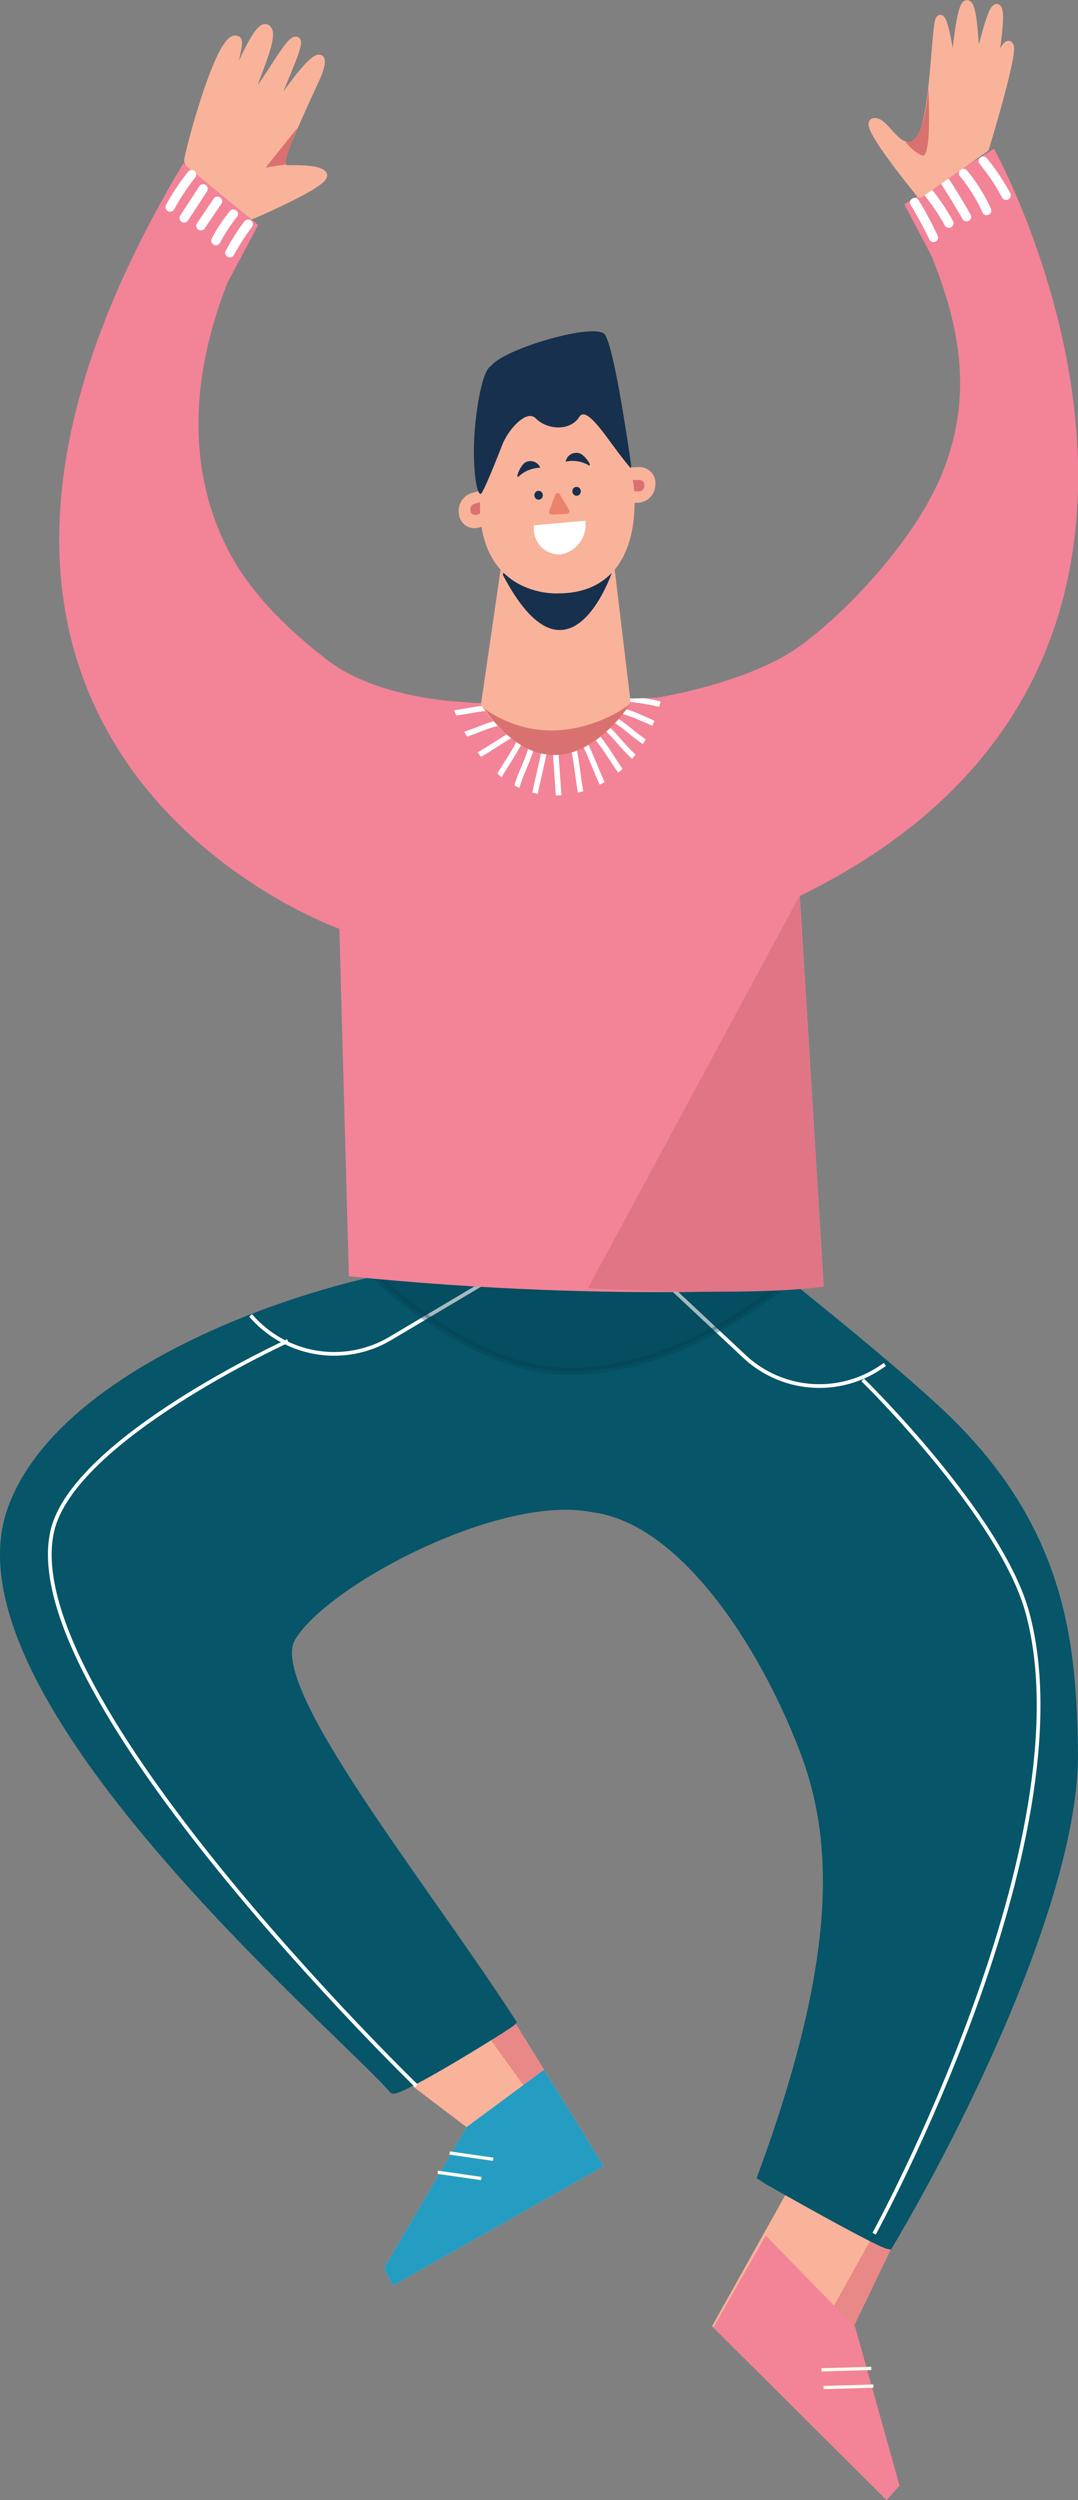 <svg xmlns="http://www.w3.org/2000/svg" xmlns:xlink="http://www.w3.org/1999/xlink" viewBox="0 0 151.01 350.11"><rect x="0" y="0" width="151.01" height="350.11" fill="#808080" stroke="none"/><defs><style>.cls-1,.cls-6,.cls-9{fill:none;}.cls-2{isolation:isolate;}.cls-11,.cls-3{fill:#f9b39b;}.cls-4{fill:#e88987;}.cls-5{fill:#259dc3;}.cls-6{stroke:#fffaef;stroke-linecap:square;stroke-width:0.46px;}.cls-11,.cls-6{stroke-linejoin:round;}.cls-7{fill:#f38397;}.cls-8{fill:#065569;stroke:#065569;stroke-width:0.96px;}.cls-10,.cls-8,.cls-9{stroke-miterlimit:10;}.cls-9{stroke:#fff;stroke-width:0.52px;}.cls-10{fill:#034252;stroke:#034252;stroke-width:0.96px;opacity:0.36;mix-blend-mode:multiply;}.cls-11{stroke:#f9b39b;stroke-linecap:round;stroke-width:1.14px;}.cls-12{fill:#d97170;}.cls-13{fill:#e07585;}.cls-14{clip-path:url(#clip-path);}.cls-15{fill:#fff;}.cls-16{fill:#17304d;}.cls-17{fill:#eb826e;}</style><clipPath id="clip-path" transform="translate(-22.32 -30.63)"><path class="cls-1" d="M85.57,129.09l29.4-.74s-2.14,12.3-13.54,13.6S85.57,129.09,85.57,129.09Z"/></clipPath></defs><title>human-8</title><g class="cls-2"><g id="Layer_2" data-name="Layer 2"><polygon class="cls-3" points="71.55 282.3 84.59 303.36 55.03 320.1 53.78 317.65 65.35 297.88 56.6 291.24 71.55 282.3"/><polygon class="cls-4" points="71.55 282.3 84.59 303.36 55.03 320.1 53.78 317.65 74.13 293.17 67.71 284.22 71.55 282.3"/><polyline class="cls-5" points="65.35 297.88 53.78 317.65 55.03 320.1 84.59 303.36 76.22 289.85"/><line class="cls-6" x1="63.22" y1="301.54" x2="68.86" y2="302.35"/><line class="cls-6" x1="61.55" y1="304.24" x2="67.19" y2="305.05"/><polygon class="cls-3" points="111.11 305.43 99.75 325.76 124.02 349.94 125.84 347.92 119.62 325.73 125.35 313.8 111.11 305.43"/><polygon class="cls-4" points="122.45 312.81 111.09 333.14 124.02 349.94 125.84 347.92 119.62 325.73 125.35 313.8 122.45 312.81"/><polyline class="cls-7" points="107.27 313.08 99.93 325.94 124.2 350.11 126.01 348.09 119.8 325.9"/><line class="cls-6" x1="122.12" y1="334.16" x2="115.6" y2="334.35"/><line class="cls-6" x1="121.82" y1="331.68" x2="115.3" y2="331.87"/><path class="cls-8" d="M172.84,275.73c-.24-14.08-1.32-30.19-17.48-46.09-7.42-7.29-25.64-21.66-25.64-21.66-.41,1.39-11.87-1.15-12.37.75-6.76-1.17-15.92-1.14-18.89-3.53-2.06,1.09-17.88,3.46-21.89,4.28C59,213.07,30.18,224.26,23.85,242c-9.32,26.08,46.37,73,53.5,81.34,1.21.34,16.36-9.06,16.79-9.54-13-20.06-34.87-46.88-30.93-53.73,4.42-7.68,29-20.84,42.22-18.13,12,1.55,23.18,17.78,29.3,33.57,4.94,12.77,5.49,29.24-5.85,60,.21.18,16.55,9.46,18,9.64C156.42,329.14,173.19,295.83,172.84,275.73Z" transform="translate(-22.32 -30.63)"/><path class="cls-9" d="M114.22,209l12.28,11.49a15.37,15.37,0,0,0,19.77,1.21h0" transform="translate(-22.32 -30.63)"/><path class="cls-9" d="M143.17,223.87s19.39,18.93,23.09,32.65c8.62,31.93-21.49,86.92-21.49,86.92" transform="translate(-22.32 -30.63)"/><path class="cls-9" d="M91.31,209.57,77,218.07a15.42,15.42,0,0,1-19.57-3.23h0" transform="translate(-22.32 -30.63)"/><path class="cls-9" d="M62.65,218.42s-30,13.68-33,26.6c-5.32,23.11,51,77.71,51,77.71" transform="translate(-22.32 -30.63)"/><path class="cls-10" d="M73.2,207.67l61.12,1s-15.39,14.27-32.59,14C87,222.45,73.2,207.67,73.2,207.67Z" transform="translate(-22.32 -30.63)"/><path class="cls-11" d="M57.52,60.78s10.95-4.68,10-5.74c-.58-.68-3.14-.74-4.89-.7a1.17,1.17,0,0,1-.94-1.72c1-2.47,3-7,4.48-10.18,2.2-4.6,1.14-5.49-3.85,1.57s2.51-7.22,1.51-7.66-5,7.59-6.08,7.58,3.3-8,2-9.24-4.51,7.65-5.14,7.88,1.56-6,.92-6.33C53.29,35,48.81,51.75,48.69,53.12S57.52,60.78,57.52,60.78Z" transform="translate(-22.32 -30.63)"/><path class="cls-12" d="M62.41,53.65l-2.88.44L64,48.52S62,53.22,62.41,53.65Z" transform="translate(-22.32 -30.63)"/><path class="cls-7" d="M89.77,129.08l24.56-.74s11.22-1.75,18.62-6.29c5.51-3.38,17.64-15,21.74-26.12,3.61-9.78,2.38-18.86-1.85-29.4L149,59.24l12.56-7.78s39.94,71.82-27.2,104.65l3.35,54.7s-27.87,2.48-66.52-1.45L69.86,160.7S-1.28,135.75,48,53.51l10.48,8.63-4.33,8.15c-5.2,13.34-5.73,26.69.58,38.22,3.66,6.68,10.22,12.09,13.55,14.63,6.94,5.29,18.27,5.74,18.27,5.74l2.37.2" transform="translate(-22.32 -30.63)"/><path class="cls-13" d="M134.31,156.11l-29.63,54.94s22.75,1.21,33-.24Z" transform="translate(-22.32 -30.63)"/><g class="cls-14"><path class="cls-15" d="M85.35,130.93c1-.09,2.06-.28,3.08-.45a22.12,22.12,0,0,1,3-.36.39.39,0,0,0,0-.78,21.4,21.4,0,0,0-3.08.37c-1,.16-2,.36-3,.45-.49,0-.5.82,0,.77Z" transform="translate(-22.32 -30.63)"/><path class="cls-15" d="M86.58,134.09c1.93-.36,3.67-1.44,5.6-1.81.49-.09.28-.84-.21-.75-1.93.37-3.67,1.45-5.6,1.81-.49.1-.28.85.21.75Z" transform="translate(-22.32 -30.63)"/><path class="cls-15" d="M88.56,137.18a19.33,19.33,0,0,0,2.84-1.6c.92-.57,1.82-1.18,2.77-1.71.43-.24,0-.91-.4-.67-.92.52-1.8,1.11-2.7,1.67-.51.32-1,.64-1.55.94l-.67.38-.29.14-.21.1a.38.38,0,0,0-.27.47.4.4,0,0,0,.48.28Z" transform="translate(-22.32 -30.63)"/><path class="cls-15" d="M95,133.8c-1.14,2.54-3,4.71-4.13,7.25-.2.46.47.85.67.4,1.14-2.55,3-4.72,4.13-7.26.21-.45-.46-.85-.67-.39Z" transform="translate(-22.32 -30.63)"/><path class="cls-15" d="M96.53,134.61c-.48,2.33-1.85,4.39-2.33,6.72-.1.49.65.69.75.2.48-2.32,1.85-4.38,2.32-6.71.1-.49-.64-.7-.74-.21Z" transform="translate(-22.32 -30.63)"/><path class="cls-15" d="M98.33,134.89c-.43,2.59-1.17,5.12-1.61,7.71-.08.49.67.7.75.21.44-2.59,1.17-5.13,1.61-7.72.09-.49-.66-.7-.75-.2Z" transform="translate(-22.32 -30.63)"/><path class="cls-15" d="M99.7,135.08c.18,2.48.34,5,.52,7.44,0,.49.82.5.78,0-.18-2.48-.34-5-.52-7.44,0-.5-.82-.5-.78,0Z" transform="translate(-22.32 -30.63)"/><path class="cls-15" d="M102.13,134.82c.73,2.7.75,5.55,1.48,8.25a.39.39,0,0,0,.75-.21c-.73-2.69-.75-5.55-1.48-8.25a.39.39,0,0,0-.75.21Z" transform="translate(-22.32 -30.63)"/><path class="cls-15" d="M103.63,134.37c1.24,2.45,2.11,5.08,3.36,7.53.22.45.89,0,.67-.39-1.25-2.45-2.11-5.08-3.36-7.53-.23-.45-.9-.06-.67.39Z" transform="translate(-22.32 -30.63)"/><path class="cls-15" d="M105.24,133.63a30.12,30.12,0,0,1,2.08,2.82c.66,1,1.31,2,2,2.91.29.41,1,0,.67-.39-.7-1-1.36-2-2-3a32.11,32.11,0,0,0-2.15-2.91c-.33-.37-.88.18-.55.55Z" transform="translate(-22.32 -30.63)"/><path class="cls-15" d="M106.45,132.36c1.75,1.43,3,3.38,4.74,4.81a.41.41,0,0,0,.55,0,.39.39,0,0,0,0-.55c-1.75-1.43-3-3.38-4.74-4.81a.4.4,0,0,0-.55,0,.38.38,0,0,0,0,.55Z" transform="translate(-22.32 -30.63)"/><path class="cls-15" d="M107.91,131.52a23.94,23.94,0,0,1,2.54,1.86,24.22,24.22,0,0,0,2.54,1.85.39.39,0,0,0,.39-.67,23.94,23.94,0,0,1-2.54-1.86,25.32,25.32,0,0,0-2.54-1.85.39.39,0,0,0-.39.67Z" transform="translate(-22.32 -30.63)"/><path class="cls-15" d="M109,130.47a17.73,17.73,0,0,1,3,1.06c1,.42,2,.86,2.93,1.33.45.22.84-.45.39-.67-1-.49-2-.94-3-1.37a17.06,17.06,0,0,0-3.1-1.1c-.49-.11-.7.64-.21.75Z" transform="translate(-22.32 -30.63)"/><path class="cls-15" d="M109.65,128.85a33.3,33.3,0,0,1,6.27,1.08c.49.11.7-.64.21-.75a34.72,34.72,0,0,0-6.48-1.11.39.39,0,0,0,0,.78Z" transform="translate(-22.32 -30.63)"/></g><path class="cls-15" d="M149.87,59.3a54.08,54.08,0,0,1,2.66,4.91.64.64,0,1,0,1.11-.65A52.69,52.69,0,0,0,151,58.65c-.43-.71-1.55-.06-1.12.65Z" transform="translate(-22.32 -30.63)"/><path class="cls-15" d="M151.84,58a27.57,27.57,0,0,1,2.84,4.22.65.65,0,0,0,1.12-.66,31,31,0,0,0-3-4.48.66.66,0,0,0-.92,0,.68.68,0,0,0,0,.92Z" transform="translate(-22.32 -30.63)"/><path class="cls-15" d="M154.28,56.57q1.5,2.34,2.88,4.75a.66.66,0,0,0,.89.23.67.67,0,0,0,.23-.89c-.92-1.6-1.88-3.19-2.88-4.74a.65.65,0,1,0-1.12.65Z" transform="translate(-22.32 -30.63)"/><path class="cls-15" d="M156.84,55.37A22.59,22.59,0,0,1,160,60.49a.65.65,0,0,0,1.12-.65,23.94,23.94,0,0,0-3.38-5.39.66.66,0,0,0-.92,0,.67.67,0,0,0,0,.92Z" transform="translate(-22.32 -30.63)"/><path class="cls-15" d="M159.6,53.65a28,28,0,0,1,3.1,4.66.65.65,0,1,0,1.12-.66,30,30,0,0,0-3.31-4.92.65.65,0,0,0-.91,0,.66.66,0,0,0,0,.92Z" transform="translate(-22.32 -30.63)"/><path class="cls-15" d="M48.71,54.63a33.31,33.31,0,0,0-3.12,4.67.67.67,0,0,0,.24.89.65.65,0,0,0,.88-.24,32.21,32.21,0,0,1,2.91-4.4.67.67,0,0,0,0-.92.64.64,0,0,0-.91,0Z" transform="translate(-22.32 -30.63)"/><path class="cls-15" d="M50.22,56.74l-2.66,4.09a.64.64,0,0,0,.23.88.65.65,0,0,0,.89-.23l2.66-4.09a.66.66,0,0,0-.23-.88.67.67,0,0,0-.89.23Z" transform="translate(-22.32 -30.63)"/><path class="cls-15" d="M52.23,58.48,49.9,61.93a.65.65,0,0,0,.23.88.66.66,0,0,0,.89-.23c.77-1.15,1.55-2.3,2.33-3.44a.65.65,0,0,0-1.12-.66Z" transform="translate(-22.32 -30.63)"/><path class="cls-15" d="M54.56,60.16A21.63,21.63,0,0,0,52,64a.65.65,0,1,0,1.12.66,20.38,20.38,0,0,1,1.13-1.91c.19-.3.4-.59.61-.87l.17-.22,0-.05.08-.1.36-.44a.67.67,0,0,0,0-.92.66.66,0,0,0-.92,0Z" transform="translate(-22.32 -30.63)"/><path class="cls-15" d="M56.45,61.75A33.84,33.84,0,0,0,54,65.64a.65.65,0,1,0,1.11.66,33.19,33.19,0,0,1,2.51-3.9.65.65,0,1,0-1.12-.65Z" transform="translate(-22.32 -30.63)"/><path class="cls-11" d="M151.21,57.73s-8.06-9.8-6.44-10,3.25,4.69,5.95,3,2.55-18.21,3.38-17.43,1.82,8.92,1.82,8.92.73-11,1.86-11,1.23,10,1.23,10,2.12-10,3-9.44-.84,9.86-.84,9.86,2.3-6.13,2.62-4.43-3.48,14.14-3.48,14.14Z" transform="translate(-22.32 -30.63)"/><path class="cls-12" d="M152.36,42.84s.58,10.28-.92,9.56a6.39,6.39,0,0,1-2.3-1.94S151.67,51.79,152.36,42.84Z" transform="translate(-22.32 -30.63)"/><path class="cls-11" d="M111.79,100.46l-3.06.1.12-3.84,3.07-.11a1.68,1.68,0,0,1,1.64,1.87h0A2,2,0,0,1,111.79,100.46Z" transform="translate(-22.32 -30.63)"/><path class="cls-12" d="M111.92,97.85h-1.26l-.08,1.59,1.27,0a.8.8,0,0,0,.74-.8h0A.7.7,0,0,0,111.92,97.85Z" transform="translate(-22.32 -30.63)"/><path class="cls-11" d="M88.52,100.23l3-.85.66,3.75-3,.85a1.61,1.61,0,0,1-2-1.4h0A2.07,2.07,0,0,1,88.52,100.23Z" transform="translate(-22.32 -30.63)"/><path class="cls-12" d="M88.78,101.18l1.23-.35.27,1.55-1.23.35a.67.67,0,0,1-.83-.58h0A.86.86,0,0,1,88.78,101.18Z" transform="translate(-22.32 -30.63)"/><path class="cls-11" d="M107.75,109.54l2.31,19.25s-9.07,15.4-19.78.44L93.08,110Z" transform="translate(-22.32 -30.63)"/><path class="cls-12" d="M90.14,129.87c10.71,14.95,20.41-.61,20.41-.61S100.58,137.08,90.14,129.87Z" transform="translate(-22.32 -30.63)"/><path class="cls-16" d="M106.51,92.38,108,110.91s-6.06,17.73-15.23.24l3.6-19.28Z" transform="translate(-22.32 -30.63)"/><path class="cls-11" d="M100.48,113.16s-9.87.61-10.35-10.9v-.49c-.05-6.43,4.11-13.69,9.77-14.1h0c5.66-.41,10.68,6.19,10.74,12.62v.49C110.69,107.21,108.23,113.17,100.48,113.16Z" transform="translate(-22.32 -30.63)"/><path class="cls-15" d="M100.82,108.28h0a3.58,3.58,0,0,1-3.71-3.77v-.31l7.23-.65v.31A4.21,4.21,0,0,1,100.82,108.28Z" transform="translate(-22.32 -30.63)"/><path class="cls-16" d="M104.61,85.71A5.41,5.41,0,0,1,108,86.83a6,6,0,0,1,1.47,2.33,47.14,47.14,0,0,1,1.26,7c-.29.1-5.58-7.36-6.09-8.09C104.61,88,103.35,85.87,104.61,85.71Z" transform="translate(-22.32 -30.63)"/><path class="cls-16" d="M107,77.43c-1.43-1.63-14.07,2-15.94,4.5-1.4.68-2.56,8.68-2.33,13.13,0,.79.22,4.66.92,4.74.28,0,1.81-3.76,2.94-6.65A9.05,9.05,0,0,1,94.62,90c.89-.88,2-1.55,2.77-.76,1.61,1.6,4.79,1.81,6.09-.24s5.45,5.89,7.26,6.89C110.74,95.84,108.42,79.06,107,77.43Z" transform="translate(-22.32 -30.63)"/><path class="cls-16" d="M98.33,100.17a.59.59,0,0,1-.74.41.63.63,0,0,1-.38-.78.57.57,0,0,1,.73-.41A.62.62,0,0,1,98.33,100.17Z" transform="translate(-22.32 -30.63)"/><path class="cls-16" d="M103.65,99.62a.58.58,0,0,1-.74.41.64.64,0,0,1-.39-.78.59.59,0,0,1,.74-.41A.62.62,0,0,1,103.65,99.62Z" transform="translate(-22.32 -30.63)"/><path class="cls-17" d="M101.69,102.6l-2.1.09a.37.37,0,0,1-.34-.51l.86-2.25a.35.35,0,0,1,.64-.06L102,102A.38.38,0,0,1,101.69,102.6Z" transform="translate(-22.32 -30.63)"/><path class="cls-16" d="M95,97.34c-.58.52.2-1.64,1-2a1.48,1.48,0,0,1,2,.79A4.56,4.56,0,0,0,95,97.34Z" transform="translate(-22.32 -30.63)"/><path class="cls-16" d="M104.75,95.77c.68.38-.51-1.56-1.39-1.7a1.52,1.52,0,0,0-1.8,1.21A4.49,4.49,0,0,1,104.75,95.77Z" transform="translate(-22.32 -30.63)"/></g></g></svg>
